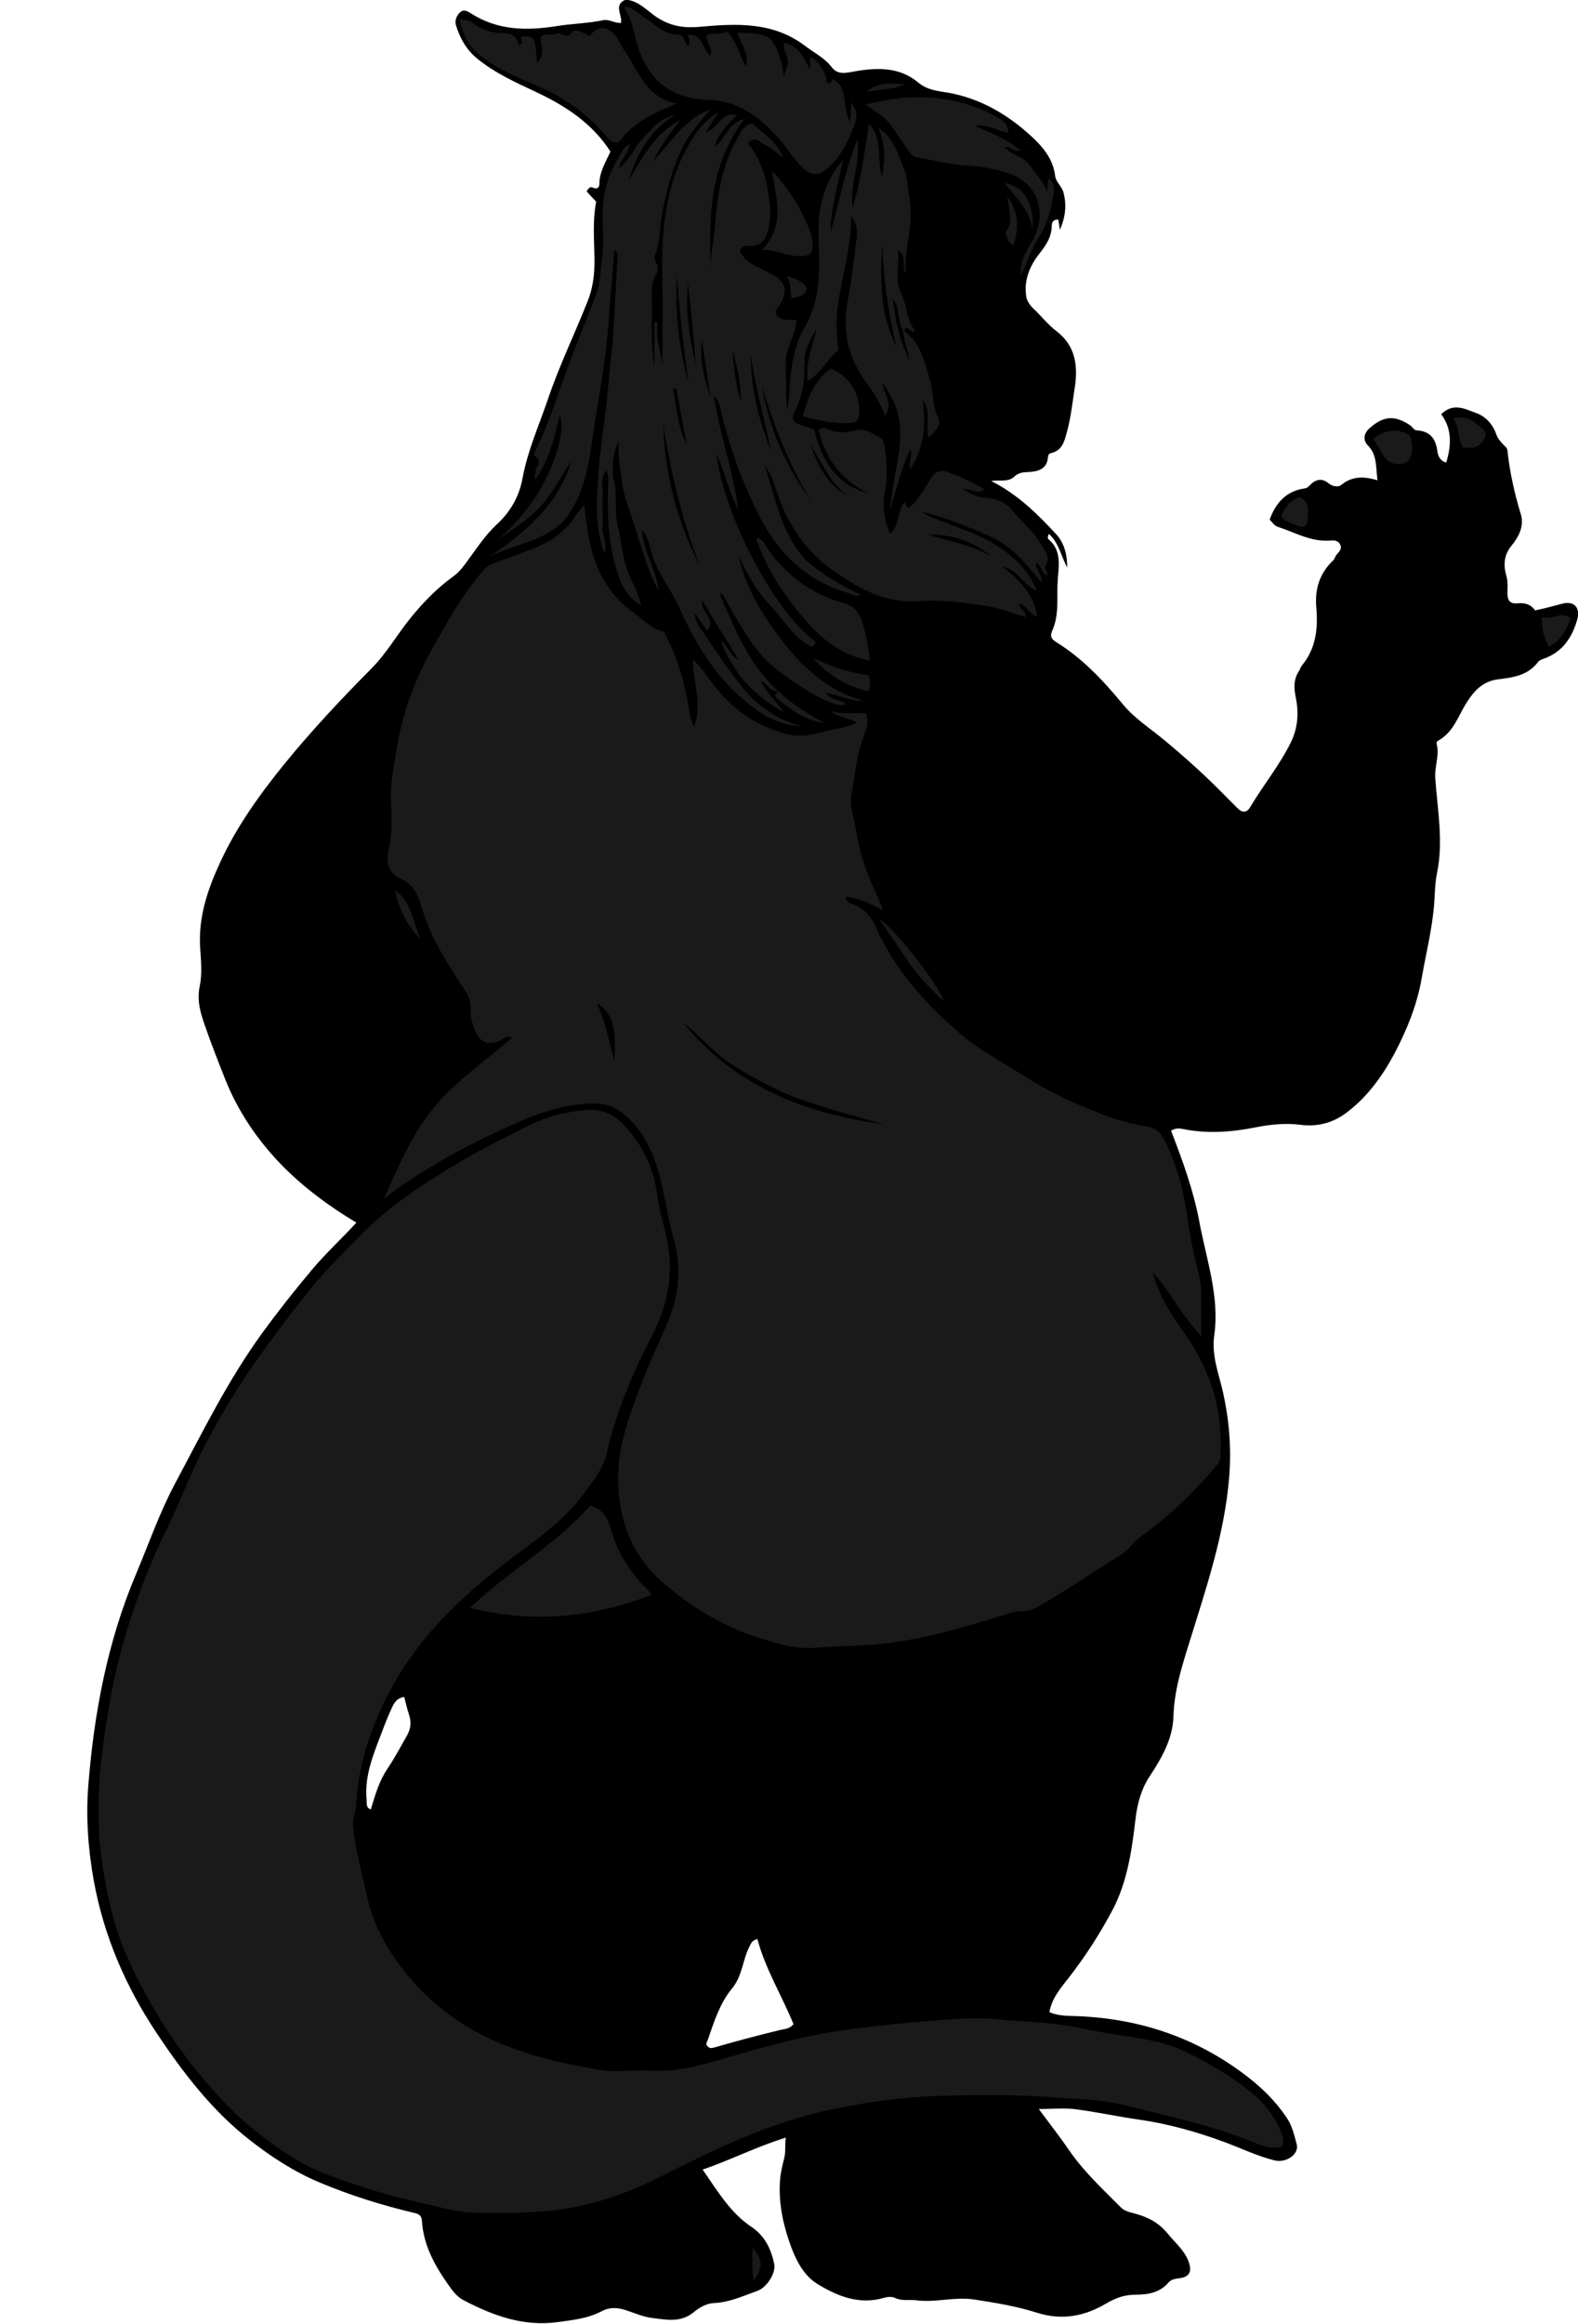 <?xml version="1.0" encoding="utf-8"?>
<!-- Generator: Adobe Illustrator 24.1.2, SVG Export Plug-In . SVG Version: 6.00 Build 0)  -->
<svg version="1.1" id="Layer_1" xmlns="http://www.w3.org/2000/svg" xmlns:xlink="http://www.w3.org/1999/xlink" x="0px" y="0px"
	 viewBox="0 0 138.43 203.75" enable-background="new 0 0 138.43 203.75" xml:space="preserve">
<g>
	<path d="M92.98,20.16c-0.08-0.51-0.11-0.7-0.14-0.9c-0.38-0.04-0.57,0.2-0.57,0.5c-0.01,1.01-0.49,1.72-1.11,2.51
		c-0.82,1.03-1.36,2.32-1.13,3.74c0.07,0.42,0.34,0.78,0.67,1.09c0.67,0.63,1.24,1.38,1.97,1.93c1.75,1.32,1.9,3.18,1.6,5.05
		c-0.19,1.23-0.32,2.48-0.65,3.7c-0.23,0.85-0.39,1.71-1.42,1.95c-0.2,0.05-0.25,0.17-0.26,0.33c-0.09,1.1-0.89,1.29-1.76,1.33
		c-0.45,0.02-0.84,0.06-1.2,0.4c-0.53,0.51-1.27,0.27-2.03,0.38c2.34,1.19,4.07,2.9,5.72,4.69c0.7,0.76,0.96,1.82,0.95,2.9
		c-0.54-0.98-0.72-2.15-1.6-2.94c-0.11,0.16-0.13,0.38-0.04,0.46c1.19,0.98,0.89,2.44,0.81,3.57c-0.11,1.47,0.16,3.03-0.48,4.44
		c-0.21,0.47-0.1,0.73,0.3,0.98c2.32,1.43,4.16,3.38,5.88,5.47c1.04,1.26,2.43,2.14,3.68,3.18c1.87,1.55,3.66,3.17,5.35,4.9
		c0.34,0.34,0.68,0.68,1.02,1.02c0.43,0.45,0.82,0.46,1.15-0.1c1.14-1.92,2.57-3.65,3.56-5.67c0.62-1.27,0.69-2.6,0.42-3.93
		c-0.17-0.82-0.2-1.55,0.26-2.27c0.11-0.16,0.16-0.37,0.28-0.52c1.25-1.51,1.42-3.27,1.26-5.12c-0.14-1.58,0.29-2.96,1.47-4.08
		c0.14-0.13,0.18-0.35,0.3-0.5c0.22-0.28,0.54-0.52,0.31-0.93c-0.21-0.39-0.6-0.34-0.96-0.32c-1.64,0.1-3.02-0.73-4.5-1.21
		c-0.32-0.11-0.48-0.4-0.71-0.63c0.54-1.49,1.47-2.52,3.1-2.74c0.22-0.03,0.34-0.19,0.48-0.33c0.5-0.5,1.05-0.56,1.58-0.12
		c0.36,0.3,0.87,0.36,1.11,0.16c0.95-0.79,1.98-0.78,3.19-0.42c-0.16-1.16-0.01-2.21-0.85-3.06c-0.44-0.45-0.36-1.04,0.13-1.48
		c1.21-1.1,2.21-1.2,3.58-0.28c0.2,0.13,0.35,0.43,0.54,0.44c1.21,0.06,1.72,0.72,1.86,1.88c0.05,0.37,0.27,0.84,0.77,0.94
		c0.45-1.48,0.53-2.92-0.44-4.23c1.08-1.07,2.15-0.43,3.1-0.09c0.81,0.29,1.43,0.99,1.72,1.83c0.13,0.37,0.34,0.61,0.58,0.87
		c0.16,0.18,0.38,0.31,0.41,0.57c0.2,1.91,0.62,3.77,1.18,5.61c0.3,1-0.18,1.96-0.82,2.73c-0.69,0.84-0.72,1.73-0.45,2.67
		c0.15,0.52,0.09,1.03,0.09,1.54c0,0.61,0.25,0.91,0.86,0.85c0.63-0.06,1.18,0.06,1.56,0.62c0.83-0.17,1.61-0.38,2.39-0.59
		c1.07-0.28,1.61,0.38,1.3,1.44c-0.45,1.53-1.26,2.76-2.83,3.35c-0.22,0.08-0.49,0.17-0.61,0.34c-0.87,1.17-2.22,1.35-3.47,1.5
		c-1.38,0.17-2.13,1.03-2.76,2.01c-0.76,1.18-1.15,2.62-2.5,3.36c-0.13,0.07-0.18,0.2-0.15,0.29c0.27,1.01-0.2,1.98-0.12,3.03
		c0.19,2.75,0.73,5.52,0.15,8.31c-0.18,0.87-0.18,1.8-0.25,2.71c-0.17,2.2-0.72,4.33-1.09,6.49c-0.34,1.99-1.04,3.86-1.9,5.64
		c-1.14,2.36-2.58,4.57-4.7,6.16c-1.13,0.85-2.44,1.27-4.07,1.06c-1.17-0.15-2.52-0.05-3.76,0.2c-2.15,0.43-4.29,0.62-6.47,0.18
		c-0.33-0.07-0.71-0.11-1.09,0.14c1.01,2.61,1.98,5.27,2.49,8.02c0.61,3.28,1.78,6.52,1.3,9.91c-0.25,1.8,0.39,3.33,0.76,4.97
		c0.54,2.41,0.75,4.83,0.56,7.36c-0.4,5.11-2.04,9.87-3.53,14.69c-0.65,2.09-1.31,4.17-1.37,6.42c-0.06,1.92-1,3.59-2.05,5.18
		c-0.75,1.12-1.11,2.4-1.27,3.73c-0.32,2.77-0.72,5.58-2.02,8.04c-1.09,2.06-2.37,4.05-3.82,5.92c-0.72,0.92-1.51,1.82-1.72,3.04
		c0.6,0.28,1.25,0.32,1.93,0.34c5.7,0.13,10.86,1.8,15.41,5.3c1.36,1.05,2.54,2.21,3.5,3.66c0.48,0.73,0.64,1.51,0.85,2.28
		c0.24,0.88-0.91,1.68-1.96,1.42c-1.52-0.38-2.93-1.07-4.39-1.61c-2.42-0.89-4.9-1.59-7.47-1.96c-1.86-0.26-3.7-0.67-5.57-0.91
		c-1-0.13-2.04-0.02-3.23-0.02c0.97,1.32,1.86,2.45,2.67,3.63c1.27,1.85,2.9,3.36,4.47,4.94c0.28,0.29,0.64,0.44,1.03,0.53
		c1.23,0.3,2.27,0.76,3.15,1.84c0.63,0.78,1.42,1.41,1.8,2.39c0.35,0.9,0.13,1.39-0.8,1.51c-0.37,0.05-0.69,0.08-0.95,0.38
		c-0.76,0.89-1.82,1.06-2.89,1.06c-0.94,0-1.74,0.28-2.55,0.76c-1.9,1.13-3.89,1.52-6.09,0.82c-1.79-0.57-3.64-0.87-5.51-1.16
		c-1.73-0.26-3.38,0.29-5.07,0.07c-0.62-0.08-1.26,0.09-1.88-0.21c-0.26-0.12-0.65-0.1-0.95-0.01c-2.16,0.64-4.05-0.12-5.82-1.19
		c-1.17-0.71-1.84-1.96-2.3-3.17c-0.67-1.79-1.12-3.68-1.03-5.65c0.03-0.76,0.19-1.49,0.38-2.2c0.15-0.57,0.05-1.09,0.14-1.83
		c-2.57,0.79-4.81,1.95-7.29,2.8c1.31,1.88,2.41,3.78,4.3,5.04c1.14,0.76,1.71,1.93,1.98,3.24c0.16,0.77-0.64,2.06-1.47,2.35
		c-1.24,0.44-2.44,1.01-3.8,1.07c-0.69,0.03-1.32,0.41-1.8,0.81c-1.15,0.94-2.41,0.65-3.64,0.5c-0.84-0.1-1.64-0.48-2.46-0.73
		c-0.67-0.2-1.32-0.2-1.95,0.13c-1.2,0.64-2.53,0.78-3.85,0.96c-3.01,0.42-5.69-0.56-8.29-1.92c-0.61-0.32-0.99-0.86-1.38-1.42
		c-1.19-1.69-2.15-3.47-2.27-5.58c-0.03-0.5-0.41-0.59-0.71-0.66c-2.82-0.67-5.57-1.53-8.24-2.65c-2.27-0.95-4.29-2.27-6.2-3.77
		c-3.3-2.59-5.82-5.89-8.12-9.34c-2.71-4.07-4.63-8.51-5.51-13.34c-0.5-2.78-0.71-5.61-0.48-8.42c0.51-6.35,1.68-12.56,4.18-18.48
		c1.12-2.66,2.07-5.4,3.43-7.95c2.4-4.49,4.64-9.07,7.66-13.21c1.39-1.91,2.85-3.75,4.37-5.56c1.2-1.43,2.58-2.68,3.87-4.1
		c-2.64-1.59-5.04-3.39-7.07-5.6c-1.89-2.06-3.41-4.39-4.45-7.01c-0.62-1.56-1.23-3.13-1.78-4.71c-0.38-1.09-0.7-2.17-0.44-3.41
		c0.23-1.07,0.11-2.23,0.04-3.35c-0.18-2.73,0.68-5.21,1.8-7.61c1.45-3.11,3.44-5.88,5.6-8.54c2.39-2.93,4.96-5.67,7.62-8.35
		c1.31-1.31,2.23-2.94,3.39-4.38c1.13-1.4,2.36-2.67,3.82-3.72c0.52-0.38,0.86-0.85,1.24-1.37c0.8-1.09,1.56-2.26,2.56-3.18
		c1.21-1.12,1.96-2.45,2.25-4.04c0.44-2.4,1.44-4.62,2.22-6.91c0.99-2.93,2.34-5.71,3.48-8.58c0.46-1.14,0.62-2.34,0.61-3.58
		c-0.01-1.7-0.19-3.41,0.15-5.18c-0.25-0.26-0.55-0.58-0.84-0.9c0.14-0.21,0.28-0.47,0.55-0.33c0.39,0.19,0.57-0.03,0.57-0.31
		c0-1.07,0.56-1.94,0.97-2.85c-1.6-2.49-3.94-4.01-6.54-5.23c-1.77-0.83-3.56-1.64-5.11-2.89c-0.99-0.8-1.56-1.83-1.91-2.99
		c-0.11-0.38,0.07-0.83,0.38-1.11c0.32-0.29,0.66-0.08,0.94,0.1c2.34,1.5,4.87,1.54,7.51,1.12c1.36-0.22,2.74-0.24,4.1-0.52
		c0.52-0.11,0.97,0.27,1.56,0.24c0.12-0.72-0.69-1.58,0.4-2.04c1.22,0.08,1.97,1.1,2.96,1.68c1.14,0.67,2.23,0.82,3.56,0.7
		c3.19-0.29,6.42-0.46,9.22,1.67c0.8,0.61,1.72,1.05,2.35,1.88c0.56,0.74,1.39,0.46,2.1,0.34c1.97-0.33,3.87-0.36,5.5,1.01
		c0.91,0.76,2.04,0.74,3.09,0.97c2.61,0.58,4.81,1.9,6.74,3.66c1.03,0.94,1.98,2.01,2.16,3.53c0.06,0.53,0.56,0.9,0.73,1.44
		C93.57,17.94,93.5,18.93,92.98,20.16z M66.44,170.01c-0.51,0.15-0.56,0.41-0.69,0.66c-0.62,1.19-0.6,2.57-1.57,3.73
		c-1,1.2-1.54,2.85-2.07,4.41c-0.07,0.22-0.27,0.4-0.02,0.63c0.2,0.19,0.36,0.14,0.62,0.07c1.87-0.54,3.75-1.04,5.64-1.5
		c0.45-0.11,0.92-0.1,1.26-0.53C68.59,174.97,67.15,172.67,66.44,170.01z M35.46,148.79c-0.54,0.07-0.82,0.39-1.04,0.86
		c-0.28,0.6-0.54,1.22-0.77,1.83c-0.76,2.04-1.71,4.06-1.49,6.34c0.03,0.32-0.07,0.69,0.37,0.83c0.38-1.25,0.72-2.48,1.46-3.57
		c0.63-0.93,1.16-1.94,1.72-2.92c0.33-0.58,0.39-1.17,0.17-1.82C35.72,149.87,35.62,149.38,35.46,148.79z"/>
	<path fill="#1A1A1A" d="M33.66,105.1c1.32-2.84,2.5-5.73,4.51-8.12c1.93-2.29,4.43-3.99,6.76-5.99c-0.49-0.23-0.71,0.04-0.91,0.16
		c-1.04,0.58-1.88,0.35-2.32-0.75c-0.23-0.57-0.45-1.18-0.41-1.82c0.05-0.74-0.2-1.29-0.63-1.94c-1.48-2.25-2.94-4.53-3.69-7.17
		c-0.28-1-0.81-1.97-1.68-2.35c-1.47-0.63-1.38-1.78-1.16-2.84c0.26-1.29,0.26-2.56,0.17-3.84c-0.11-1.73,0.28-3.39,0.55-5.05
		c0.47-2.87,1.48-5.61,2.87-8.14c1.39-2.53,2.81-5.08,4.72-7.29c0.29-0.34,0.69-0.5,1.1-0.65c1.18-0.42,2.35-0.86,3.51-1.33
		c1.49-0.6,2.73-1.56,3.56-2.94c0.19-0.31,0.51-0.47,0.64-0.84c0.11,1.27,0.29,2.49,0.57,3.7c0.57,2.43,1.76,4.41,3.84,5.88
		c0.8,0.56,1.45,1.33,2.45,1.57c0.28,0.07,0.31,0.43,0.44,0.67c1.03,2,1.56,4.16,1.93,6.37c0.08,0.46,0.2,0.91,0.39,1.37
		c0.76-1.91-0.05-3.83-0.08-5.91c0.78,0.69,1.25,1.47,1.77,2.15c1.66,2.19,3.78,3.65,6.41,4.35c0.83,0.22,1.73,0.2,2.6-0.04
		c1.2-0.32,2.46-0.42,3.58-0.94c-0.65-0.48-1.59-0.41-2.25-1.02c1.01,0.31,2.06,0.1,3.06,0.2c0.31,0.8,0.01,1.47-0.23,2.11
		c-0.63,1.67-0.74,3.44-1.06,5.17c-0.15,0.85,0.22,1.7,0.35,2.56c0.29,1.86,0.77,3.66,1.58,5.37c0.3,0.63,0.55,1.28,0.89,2.08
		c-1.1-0.59-2.1-1.12-3.3-1.21c0.02,0.56,0.46,0.57,0.74,0.69c0.91,0.39,1.49,1.02,1.89,1.94c1.59,3.63,4.17,6.51,7.09,9.1
		c1.88,1.67,4.13,2.82,6.24,4.17c2.09,1.34,4.34,2.31,6.64,3.21c1.21,0.47,2.45,0.8,3.72,1.01c0.73,0.13,1.22,0.4,1.59,1.12
		c1.14,2.23,1.76,4.58,2.09,7.05c0.21,1.59,0.57,3.16,0.96,4.71c0.44,1.77,0.09,3.53,0.25,5.53c-1.78-1.83-2.73-3.93-4.26-5.6
		c0.47,1.9,1.47,3.52,2.58,5.07c1.33,1.86,2.37,3.86,2.92,6.07c0.41,1.65,0.49,3.36,0.42,5.07c-0.01,0.25-0.1,0.44-0.26,0.64
		c-2.02,2.4-4.25,4.57-6.82,6.39c-0.58,0.41-0.97,1.1-1.57,1.47c-2.52,1.57-4.97,3.26-7.57,4.72c-0.69,0.39-1.4,0.2-2.07,0.39
		c-0.9,0.26-1.79,0.57-2.69,0.83c-3,0.89-6.01,1.67-9.17,1.96c-1.81,0.17-3.63,0.15-5.44,0.31c-1.57,0.14-3.24-0.36-4.82-0.85
		c-3.13-0.97-5.85-2.63-8.33-4.72c-2.78-2.34-4-5.39-4.09-9c-0.08-2.96,0.92-5.63,1.94-8.31c0.68-1.79,1.46-3.54,2.25-5.29
		c1.14-2.53,1.41-5.09,0.65-7.8c-0.58-2.06-0.79-4.22-1.46-6.27c-0.6-1.87-1.52-3.52-3.13-4.73c-1.33-1-2.84-0.81-4.32-0.59
		c-2.5,0.38-4.76,1.49-7.03,2.53C39.78,101.05,36.6,102.87,33.66,105.1z M77.58,98.59c-1.61-0.46-3.22-0.88-4.82-1.37
		c-1.6-0.5-3.2-0.99-4.71-1.75c-1.51-0.76-3.01-1.5-4.38-2.51c-1.34-0.99-2.43-2.28-3.74-3.3C64.46,95.27,70.66,97.65,77.58,98.59z
		 M53.89,93.01c0.2-2.92-0.14-4.13-1.53-5.06C53.18,89.71,53.42,91.39,53.89,93.01z"/>
	<path fill="#1A1A1A" d="M112.45,188.21c-0.8,0.26-1.58-0.01-2.29-0.3c-3.81-1.56-7.84-2.41-11.81-3.4
		c-1.81-0.45-3.75-0.44-5.64-0.59c-3.39-0.28-6.77-0.25-10.15-0.16c-3.3,0.09-6.57,0.55-9.81,1.24c-5.35,1.14-10.19,3.52-15.01,5.95
		c-3.07,1.55-6.26,2.57-9.73,2.91c-2.2,0.21-4.38,0.2-6.55,0.14c-1.54-0.05-3.06-0.54-4.59-0.87c-2.79-0.62-5.51-1.46-8.17-2.46
		c-2.32-0.88-4.36-2.28-6.3-3.84c-1.15-0.93-2.22-1.94-3.21-3.02c-2.23-2.44-4.21-5.07-5.85-7.96c-1.22-2.15-2.36-4.33-3.1-6.7
		c-0.68-2.18-1.1-4.39-1.39-6.66c-0.17-1.31-0.19-2.61-0.2-3.92c-0.03-3.01,0.42-5.96,0.91-8.93c0.49-2.95,1.23-5.81,2.2-8.62
		c0.76-2.22,1.62-4.4,2.66-6.51c1.23-2.49,2.2-5.11,3.46-7.58c1.46-2.86,3.14-5.6,5.02-8.21c1.22-1.69,2.46-3.35,3.75-4.99
		c1.5-1.91,3.21-3.62,4.9-5.35c2.64-2.7,5.77-4.71,9-6.62c1.79-1.06,3.67-1.96,5.51-2.92c1.68-0.87,3.56-1.38,5.5-1.52
		c1.22-0.09,2.24,0.36,3.07,1.22c1.68,1.74,2.72,3.78,3.02,6.23c0.14,1.11,0.46,2.22,0.73,3.31c0.8,3.18,0.31,6.12-1.16,8.99
		c-1.7,3.31-3.18,6.71-4,10.37c-0.29,1.31-1.16,2.38-1.94,3.45c-1.89,2.6-4.56,4.33-7.06,6.24c-4.55,3.47-8.45,7.47-10.82,12.76
		c-1.21,2.69-2.04,5.5-2.17,8.48c-0.02,0.56-0.31,1.05-0.26,1.63c0.17,2.13,0.78,4.17,1.22,6.24c0.47,2.25,1.53,4.25,2.9,6.1
		c2.3,3.1,5.25,5.34,8.81,6.83c2.84,1.19,5.81,1.85,8.82,2.33c1.36,0.22,2.8-0.03,4.19,0.06c2.38,0.16,4.58-0.47,6.83-1.13
		c3.6-1.06,7.22-2.04,10.96-2.52c2.43-0.31,4.85-0.57,7.29-0.75c1.75-0.13,3.51-0.3,5.23-0.13c2.62,0.25,5.26,0.27,7.86,0.85
		c1.9,0.43,3.86,0.63,5.79,1.01c1.12,0.22,2.21,0.56,3.22,1.05c1.98,0.96,3.88,2.09,5.59,3.45c1.27,1.01,2.33,2.34,2.84,3.98
		C112.57,187.66,112.62,187.93,112.45,188.21z"/>
	<path fill="#1A1A1A" d="M79.22,28.95c1.55,1.07,1.9,2.79,2.37,4.43c0.3,1.05,0.17,2.17,0.69,3.2c0.39,0.79-0.32,1.26-0.83,1.79
		c-0.3-1.13,0.29-2.3-0.51-3.3c0.29,2.07,0.19,4.06-1.08,6.06c-0.22-0.73,0.32-1.2-0.04-1.73c-0.79,1.75-1.18,3.6-1.8,5.39
		c0.19-1.2,0.36-2.4,0.58-3.6c0.3-1.67,0.61-3.33,0.14-5.03c-0.26-0.96-0.79-1.77-1.31-2.61c0.01,0.98,1.04,1.87,0.19,2.89
		c-0.34-1.07-0.98-2.01-1.64-2.92c-1.55-2.14-2.13-4.46-1.62-7.11c0.32-1.69,0.52-3.41,0.74-5.13c0.1-0.76,0.17-1.58-0.42-2.31
		c-0.01,2.67-0.79,5.17-1.17,7.73c-0.19,1.28-0.14,2.61,0.04,3.99c-0.9,0.71-1.46,1.96-2.69,2.71c-0.24-1.67,0.5-3.12,0.77-4.65
		c-0.44,0.94-1.07,1.81-1.05,2.9c0.01,1.39-0.05,2.72-0.69,4.04c-0.6,1.23-0.46,1.33,0.89,1.74c0.19,0.06,0.37,0.12,0.63,0.21
		c0.64,2.59,1.85,4.81,4.73,5.62c-2.29-1.18-3.75-3-4.32-5.54c0.18-0.26,0.52-0.21,0.72-0.11c0.81,0.39,1.71,0.33,2.46,0.14
		c0.93-0.24,1.47,0.27,2.15,0.58c0.17,0.08,0.3,0.24,0.36,0.45c0.29,0.95,0.36,3.36,0.12,4.34c-0.26,1.07-0.08,2.54,0.46,3.68
		c0.88-0.74,0.55-2,1.27-2.8c0.19,0.07-0.02,0.45,0.4,0.53c0.79-0.68,1.31-1.65,1.89-2.55c0.39-0.61,0.75-0.85,1.51-0.58
		c1.1,0.4,2.16,0.86,3.18,1.5c-0.6,0.53-1.12-0.08-1.9-0.03c0.79,0.47,1.32,0.74,2.11,0.8c0.75,0.05,1.58,0.28,2.22,1.06
		c0.8,0.97,1.83,1.77,2.48,2.88c0.36,0.61,0.96,1.2,0.46,2.03c-0.16,0.26,0.29,0.47,0.13,0.84c-0.51-0.2-0.42-0.88-0.96-1.15
		c-0.04,0.63,0.55,1.01,0.5,1.76c-1.38-1.71-2.72-3.28-4.67-4.13c-1.89-0.82-3.8-1.59-5.83-2.09c0.57,0.45,1.27,0.64,1.93,0.9
		c1.6,0.62,3.23,1.17,4.69,2.11c1.46,0.95,2.72,2.08,3.45,3.92c-1.25-0.54-1.69-1.93-3.01-2.12c1.43,1.15,2.76,2.36,3.04,4.41
		c-0.66-0.27-0.91-0.95-1.56-1.18c-0.03,0.54,0.67,0.62,0.52,1.2c-1.09-0.35-2.16-0.78-3.31-0.96c-1.96-0.29-3.93-0.6-5.9-0.44
		c-3.1,0.24-5.51-1.14-7.89-2.87c-2.45-1.78-3.87-4.18-4.78-6.97c-0.24-0.73-0.5-1.46-0.99-2.09c0.93,2.81,1.41,5.81,3.47,8.16
		c0.71,0.81,3.1,2.39,4.91,3.17c-0.4,0.28-0.74-0.03-1.1-0.13c-3.52-1.04-5.95-3.34-7.63-6.53c-1.64-3.14-2.8-6.45-3.58-9.89
		c-0.07-0.29-0.2-0.5-0.53-0.88c0.55,3.49,1.73,6.64,2.13,9.96c-0.82-1.54-1.14-3.28-1.89-4.84c0.65,5.44,5.16,13.95,8.67,16.45
		c0.03,0.25-0.16,0.34-0.3,0.46c-1.65-0.79-2.48-2.42-3.67-3.65c-1.2-1.23-2.04-2.8-2.78-4.39c0.63,2.89,2.16,5.34,3.92,7.61
		c1.83,2.36,4.03,4.33,7.04,5.16c-1.13,0.09-2.09-0.54-3.31-0.69c0.51,0.7,1.3,0.53,1.8,1.01c-0.35,0.09-0.66,0.07-1.03-0.06
		c-1.67-0.55-3.04-1.59-4.47-2.55c-2.29-1.55-3.51-3.89-4.84-6.16c-0.16-0.27-0.29-0.55-0.45-0.82c-0.03-0.05-0.12-0.06-0.32-0.17
		c1.35,3.17,2.57,6.27,5.14,8.57l0.03-0.03c-0.76,0.27-0.87-0.67-1.59-0.82c0.68,1.03,1.39,1.89,2.11,2.74
		c-2.64-1.4-4.51-3.49-5.58-6.29c0.68,0.43,0.79,1.33,1.57,1.69c-1-1.73-2.15-3.37-3.16-5.23c-0.31,1.05,1.33,1.61,0.4,2.67
		c-0.38-0.54-0.75-1.07-1.11-1.59c0.03,0.95,0.68,1.56,1.13,2.25c0.92,1.43,1.91,2.84,2.96,4.17c1.38,1.74,3.16,3.02,5.4,3.55
		c-1.53-0.04-2.88-0.6-4.1-1.47c-3.12-2.24-5.11-5.33-6.65-8.79c-0.76-1.72-2.04-3.18-2.53-5.05c-0.17-0.65-0.32-1.37-0.84-1.92
		c0.16,1.87,1.26,3.47,1.5,5.33c-0.59-0.94-0.91-2-1.28-3.04c-0.4-1.1-0.68-2.24-1.07-3.35c-0.38-1.07-0.77-2.13-0.9-3.27
		c-0.13-1.16-0.41-2.31-0.23-3.5c-0.57,1.14-0.7,2.41-0.44,3.57c0.3,1.31,0.01,2.6,0.32,3.9c0.29,1.21,0.37,2.46,0.76,3.67
		c0.37,1.12,1.04,2.14,1.29,3.31c-1.29-0.73-1.81-1.92-2.18-3.2c-0.7-2.34-0.79-4.74-0.73-7.16c0.01-0.46,0.1-0.93-0.12-1.47
		c-0.65,0.74-0.27,1.57-0.33,2.32c-0.07,0.83,0.05,1.68-0.03,2.52c-0.08,0.8,0.49,1.53,0.16,2.44c-0.41-1.21-0.62-2.34-0.64-3.54
		c-0.05-2.86,0.32-5.67,0.7-8.5c0.24-1.79,0.36-3.61,0.56-5.41c0.32-2.88,0.34-5.76,0.56-8.64c0.01-0.19-0.07-0.37-0.32-0.49
		c-0.05,1.45-0.23,2.84-0.33,4.25c-0.14,2.03-0.3,4.07-0.6,6.11c-0.33,2.21-0.73,4.41-1.04,6.63c-0.33,2.37-0.82,4.7-2.38,6.66
		c-0.31,0.39-0.7,0.63-1.08,0.89c-1.69,1.16-3.76,1.41-5.57,2.36c3.25-2.13,6.08-4.58,7.27-8.44c-0.88,1.31-1.61,2.74-2.67,3.94
		c-1.1,1.24-2.53,2.06-3.86,3.05c2.56-2.25,4.44-4.9,5.35-8.19c0.26-0.92,0.43-1.85,0.16-2.85c-0.49,1.97-0.91,3.96-2.14,5.67
		c-0.19-0.21,0-0.41-0.01-0.59c-0.03-0.48,0.77-1.01-0.09-1.46c-0.11-0.06,0.05-0.35,0.14-0.53c1.24-2.53,2.02-5.23,3.02-7.84
		c0.72-1.9,1.49-3.78,2.22-5.68c0.44-1.15,0.42-2.31,0.57-3.47c0.15-1.18,0.05-2.4,0.03-3.6c-0.03-2.12,0.67-4,1.82-5.74
		c0.11-0.16,0.28-0.28,0.5-0.48c0.07,0.88-0.82,1.26-0.83,2.13c0.59-0.58,1.04-1.17,1.41-1.8c0.39-0.66,0.98-1.14,1.47-1.71
		c0.53-0.61,1.2-0.97,2.01-1.18c-2.22,1.34-3.39,3.4-4.11,5.8c1.23-2.03,2.26-4.21,4.57-5.32c-0.99,1.1-1.76,2.34-2.45,3.64
		c1.59-1.66,2.76-3.76,5.09-4.61c-0.91,1.06-1.84,2.08-2.47,3.35c-0.88,1.78-1.35,3.65-1.75,5.58c-0.26,1.27-0.16,2.59-0.64,3.82
		c-0.09,0.24-0.05,0.45,0.08,0.68c0.17,0.29,0.2,0.7,0.06,0.93c-0.68,1.07-0.4,2.24-0.43,3.38c-0.04,1.67-0.01,3.34,0.21,5.02
		c0-1.37,0-2.73,0-4.1c0.09-0.01,0.18-0.01,0.27-0.02c-0.11,1.25,0.18,2.45,0.44,3.66c0-2.51,0.04-5.02-0.01-7.54
		c-0.1-4.45,0.33-8.77,2.91-12.6c0.53-0.79,1.22-1.41,2.03-1.93c-0.33,0.57-0.75,1.09-1.12,1.8c1.08-0.32,1.31-1.85,2.7-1.52
		c-0.78,0.85-1.61,1.58-1.93,2.8c1-0.75,1.2-2.16,2.61-2.45c-3.08,4.06-3.12,8.64-2.95,13.26c-0.05-1.33,0.27-2.63,0.38-3.95
		c0.2-2.58,0.56-5.15,1.87-7.46c0.34-0.6,0.57-1.3,1.37-1.47c1,0.87,2.16,1.57,2.78,3.05c-0.61-0.45-1.05-0.88-1.57-1.12
		c-0.47-0.21-0.98-0.93-1.58-0.19c1.22,1.47,1.66,3.2,1.88,4.96c0.11,0.91,0.15,1.87-0.16,2.83c-0.26,0.8-0.64,1.23-1.48,1.19
		c-0.36-0.01-0.73-0.02-0.96,0.46c0.3,0.56,0.77,1.01,1.38,1.31c0.46,0.22,0.92,0.45,1.37,0.68c1.48,0.76,1.6,1.74,0.38,3.31
		c0.28,0.96,1.13,0.66,1.88,0.79c-0.13,1.35-1.01,2.48-0.96,3.83c0.05,1.35,0.01,2.7,0.09,4.05c0.28-1.03,0.21-2.1,0.34-3.14
		c0.18-1.48,0.5-2.9,1.23-4.13c1.46-2.49,1.3-5.17,1.21-7.85c-0.08-2.53,0.41-4.85,2.15-6.82c-0.44,2.12-1.08,4.2-1.09,6.38
		c0.76-2.73,1.29-5.52,2.35-8.18c0.3,2.03-0.7,3.98-0.41,6.01c0.68-2.36,1.05-4.79,1.42-7.39c1.31,1.42,0.65,3.16,1.15,4.6
		c0.28-1.41,0.33-2.79-0.33-4.27c1.35,0.94,1.71,2.26,2.22,3.48c0.38,0.92,0.37,1.91,0.54,2.87c0.38,2.2-0.52,4.28-0.34,6.45
		c-0.43-0.61,0.17-1.5-0.69-2.06c0.13,1.33-0.3,2.65,0.29,3.83c0.53,1.05,0.46,2.29,1.19,3.22c-0.31,0.5-0.68-0.79-0.92,0.1
		c-0.7-0.79-0.29-1.95-1-2.88c0.2,1.96,0.59,3.74,1.47,5.39C79.62,30.63,79.27,29.83,79.22,28.95z M61.4,49.61
		c-1.57-3.99-2.53-8.12-3.21-12.34C58.32,41.63,59.39,45.74,61.4,49.61z M66.83,33.88c0.67,3.69,2.1,7.05,4.34,10.05
		C69.21,40.81,67.94,37.38,66.83,33.88z M78.64,30.41c-0.71-3.03-1.19-6.08-1.23-9.19C77.2,24.37,77.15,27.49,78.64,30.41z
		 M65.86,31.08c-0.01,2.93,0.7,5.72,1.76,8.43C67.08,36.7,66.25,33.94,65.86,31.08z M60.4,33.53c-0.45-3.13-0.8-6.27-1.01-9.42
		C59.19,27.3,59.54,30.44,60.4,33.53z M61.03,31.92c-0.18-2.37-0.41-4.73-0.68-7.09C60.1,27.24,60.48,29.59,61.03,31.92z
		 M81.42,46.88c1.89,0.57,3.86,0.92,5.61,1.92C85.38,47.51,83.53,46.81,81.42,46.88z M74.3,43.47c-1.48-1.21-2.24-2.92-3.2-4.5
		C71.71,40.79,72.55,42.44,74.3,43.47z M60.25,39c-0.31-1.65-0.62-3.3-0.93-4.95c-0.09,0.02-0.18,0.04-0.27,0.06
		C59.38,35.75,59.43,37.46,60.25,39z M61.58,29.85c-0.26,1.78,0.26,3.45,0.77,5.12C62.09,33.27,61.84,31.56,61.58,29.85z
		 M64.97,35.15c0.05-1.52-0.3-2.99-0.7-4.44C64.36,32.21,64.54,33.7,64.97,35.15z"/>
	<path fill="#1A1A1A" d="M54.74,0.62c0.81-0.02,1.16,0.52,1.65,0.81c0.99,0.59,1.75,1.59,3.07,1.6c0.59,0,0.54,0.71,0.91,1.03
		c0.21-0.33,0.11-0.64-0.06-0.99c1.4-0.21,1.25,1.3,2.02,1.81c0.19-0.67-0.33-1.13-0.36-1.75c0.46-0.31,1.04-0.05,1.57-0.29
		c0.37-0.17,0.6,0.36,0.81,0.7c0.44,0.69,0.61,1.51,1.1,2.3c0.28-1.22-0.51-2.04-0.77-2.99c2.37,0.15,2.89,0.01,3.59,1.79
		c0.28,0.71,0.44,1.42,0.49,2.21c0.02-0.55,0.43-1.02,0.35-1.55c-0.08-0.5-0.42-0.96-0.33-1.55c1.21,0.22,1.69,1.21,2.23,2.28
		c0.26-0.41-0.11-0.71,0.1-0.95c0.28-0.21,1.31,1.14,1.38,1.79c0.01,0.12,0.03,0.23,0.05,0.34c0.35,0.25,0.39-0.09,0.52-0.27
		c1.5,0.77,0.7,2.52,1.54,3.75c0.03-0.68,0.06-1.19,0.08-1.74c0.55,1,0.61,1.09,0.17,2.26c-0.46,1.2-1.04,2.36-1.98,3.3
		c-0.98,0.98-1.72,1.01-2.69-0.03c-0.72-0.78-1.28-1.7-1.99-2.48c-1.61-1.78-3.44-3.15-6-3.24c-3.53-0.11-5.56-1.85-6.46-5.51
		c-0.11-0.45-0.24-0.91-0.37-1.36C55.24,1.48,54.98,1.11,54.74,0.62z"/>
	<path fill="#1A1A1A" d="M45.51,3.96c0.64-0.16-0.07-0.61,0.3-0.78c1.11-0.01,1.11-0.01,1.31,2.33c0.68-0.69,0.37-1.47,0.29-2.22
		c0.35-0.5,0.93-0.11,1.31-0.32c0.48-0.27,0.95,0.6,1.49-0.15c0.26-0.36,1.02,0.08,1.51,0.34c0.67-0.84,1.34-0.93,2.07-0.26
		c0.47,0.43,0.66,1.07,1,1.55c1.22,1.73,1.82,4.1,4.57,4.63c-1.55,0.66-2.9,1.22-4.01,2.23c-0.26,0.23-0.51,0.42-0.71,0.73
		c-0.42,0.66-0.87,0.6-1.37,0c-1.67-2.01-3.71-3.48-6.13-4.51c-1.87-0.8-3.78-1.57-5.34-2.94c-0.88-0.77-1.22-1.78-1.5-2.93
		c0.51,0.11,0.87,0.07,1.33,0.45c0.61,0.51,1.58,0.78,2.39,0.79C44.89,2.9,45.36,3.15,45.51,3.96z"/>
	<path fill="#1A1A1A" d="M51.78,132.01c1.06,0.3,1.54,1.01,1.84,2.14c0.48,1.82,1.49,3.44,2.79,4.83c0.24,0.26,0.56,0.45,0.71,0.87
		c-5.14,1.98-10.37,2.51-15.89,1.13C44.65,137.72,48.74,135.46,51.78,132.01z"/>
	<path fill="#1A1A1A" d="M91.87,16.83c0.03-0.39,0.06-0.78,0.1-1.21c0.62,0.47,0.5,1.11,0.4,1.65c-0.21,1.19-0.49,2.39-1.17,3.41
		c-0.67,1.02-1.03,2.17-1.64,3.45c-0.13-1.31,0.54-2.18,1.02-3.04c1.31-2.33,0.56-5.06-2.22-5.94c-1.2-0.38-2.43-0.59-3.7-0.65
		c-1.45-0.07-2.85-0.48-4.28-0.73c-0.33-0.06-0.53-0.36-0.72-0.61c-0.53-0.72-1.01-1.49-1.53-2.22c-0.53-0.73-1.37-1.13-2.16-1.77
		c4-1.04,7.72-0.91,11.3,1c0.58,0.31,1.16,0.6,1.19,1.45c-1-0.09-1.86-0.83-2.94-0.57c1.38,0.58,2.78,1.13,4,2.14
		c-0.56,0.23-0.84-0.42-1.4-0.26c0.67,0.7,1.72,0.79,2.24,1.59C90.85,15.29,91.55,15.93,91.87,16.83z"/>
	<path fill="#1A1A1A" d="M66.49,47.17c0.53,0.19,0.72,0.78,1.01,1.18c1.66,2.28,3.85,3.78,6.52,4.54c0.91,0.26,1.32,0.77,1.6,1.61
		c0.37,1.11,0.57,2.24,0.69,3.43c-2.23-0.42-3.98-1.69-5.32-3.18c-1.91-2.12-3.58-4.51-4.57-7.27
		C66.39,47.38,66.28,47.3,66.49,47.17z"/>
	<path fill="#1A1A1A" d="M70.43,36.51c0.44-1.63,1-3.17,2.45-4.19c1.62,0.66,2.56,2.15,2.5,3.86c-0.02,0.67-0.28,0.89-0.93,0.92
		C73.05,37.17,71.74,36.82,70.43,36.51z"/>
	<path fill="#1A1A1A" d="M66.84,21.92c2.09-2.19,1.24-4.53,0.89-6.95c1.23,1.32,2.16,2.69,2.86,4.22c0.33,0.72,0.66,1.4,0.7,2.22
		c0.03,0.78-0.26,1.05-1.04,1.06C69.13,22.48,68.13,21.89,66.84,21.92z"/>
	<path fill="#1A1A1A" d="M120.46,38.54c0.76-0.86,2.34-1.02,3.14-0.38c0.35,0.28,0.36,1.73,0.02,2.14c-0.4,0.48-1.29,0.53-1.82,0.12
		C121.13,39.93,121.02,39.08,120.46,38.54z"/>
	<path fill="#1A1A1A" d="M82.84,87.83c-1.32-1.21-2.36-2.32-3.22-3.61c-0.81-1.21-1.65-2.4-2.5-3.64
		C78.17,81.07,82.2,86.11,82.84,87.83z"/>
	<path fill="#1A1A1A" d="M71.31,57.67c1.56,0.78,3.17,1.32,4.88,1.53c0.2,0.45,0.14,0.87,0.03,1.43
		C74.24,60.17,72.63,59.19,71.31,57.67z"/>
	<path fill="#1A1A1A" d="M128.34,39.24c-0.52-0.86-0.28-1.82-0.87-2.56c0.88-0.2,1.57,0.03,2.15,0.55c0.33,0.3,0.93,0.58,0.64,1.14
		c-0.27,0.52-0.69,0.99-1.42,0.87C128.68,39.22,128.51,39.24,128.34,39.24z"/>
	<path fill="#1A1A1A" d="M135.86,56.73c-0.42-0.86-0.66-1.68-0.58-2.64c0.81,0.36,1.64-0.58,2.5,0.12
		C137.4,55.24,136.95,56.15,135.86,56.73z"/>
	<path fill="#1A1A1A" d="M114.06,43.58c0.97,0.56,0.63,1.42,0.62,2.17c-0.01,0.28-0.29,0.52-0.6,0.43
		c-0.51-0.16-1.02-0.36-1.47-0.63c-0.13-0.08-0.26-0.38-0.05-0.71C112.94,44.27,113.32,43.76,114.06,43.58z"/>
	<path fill="#1A1A1A" d="M36.88,82.33c-1.2-1.19-1.88-2.65-2.24-4.28C36.13,79.08,36.22,80.85,36.88,82.33z"/>
	<path fill="#1A1A1A" d="M90.57,20.13c-0.22-1.71-1.46-2.8-2.43-4.07C89.95,16.28,90.76,18.16,90.57,20.13z"/>
	<path fill="#1A1A1A" d="M68.22,60.55c1.22,1.17,2.64,2.04,4.11,2.85c-1.65-0.22-2.95-1.12-4.16-2.18c-0.33-0.29-0.01-0.47,0.08-0.7
		L68.22,60.55z"/>
	<path fill="#1A1A1A" d="M88.37,17.23c1.02,1.38,1.02,2.76,0.52,4.27c-0.49-0.21-0.48-0.71-0.71-1.04
		C88.73,19.57,88.73,19.57,88.37,17.23z"/>
	<path fill="#1A1A1A" d="M69.01,24.21c0.69,0.2,1.35,0.4,1.77,1.03c-0.14,0.74-0.78,0.78-1.37,0.94
		C69.34,25.53,69.42,24.84,69.01,24.21z"/>
	<path fill="#1A1A1A" d="M66.11,199.99c-0.18-1.12-0.1-1.99-0.09-2.92C66.93,198.26,66.96,198.7,66.11,199.99z"/>
	<path fill="#1A1A1A" d="M76,8.05c1.01-0.89,2.22-0.73,3.41-0.65C78.34,7.88,77.14,7.81,76,8.05z"/>
</g>
</svg>
